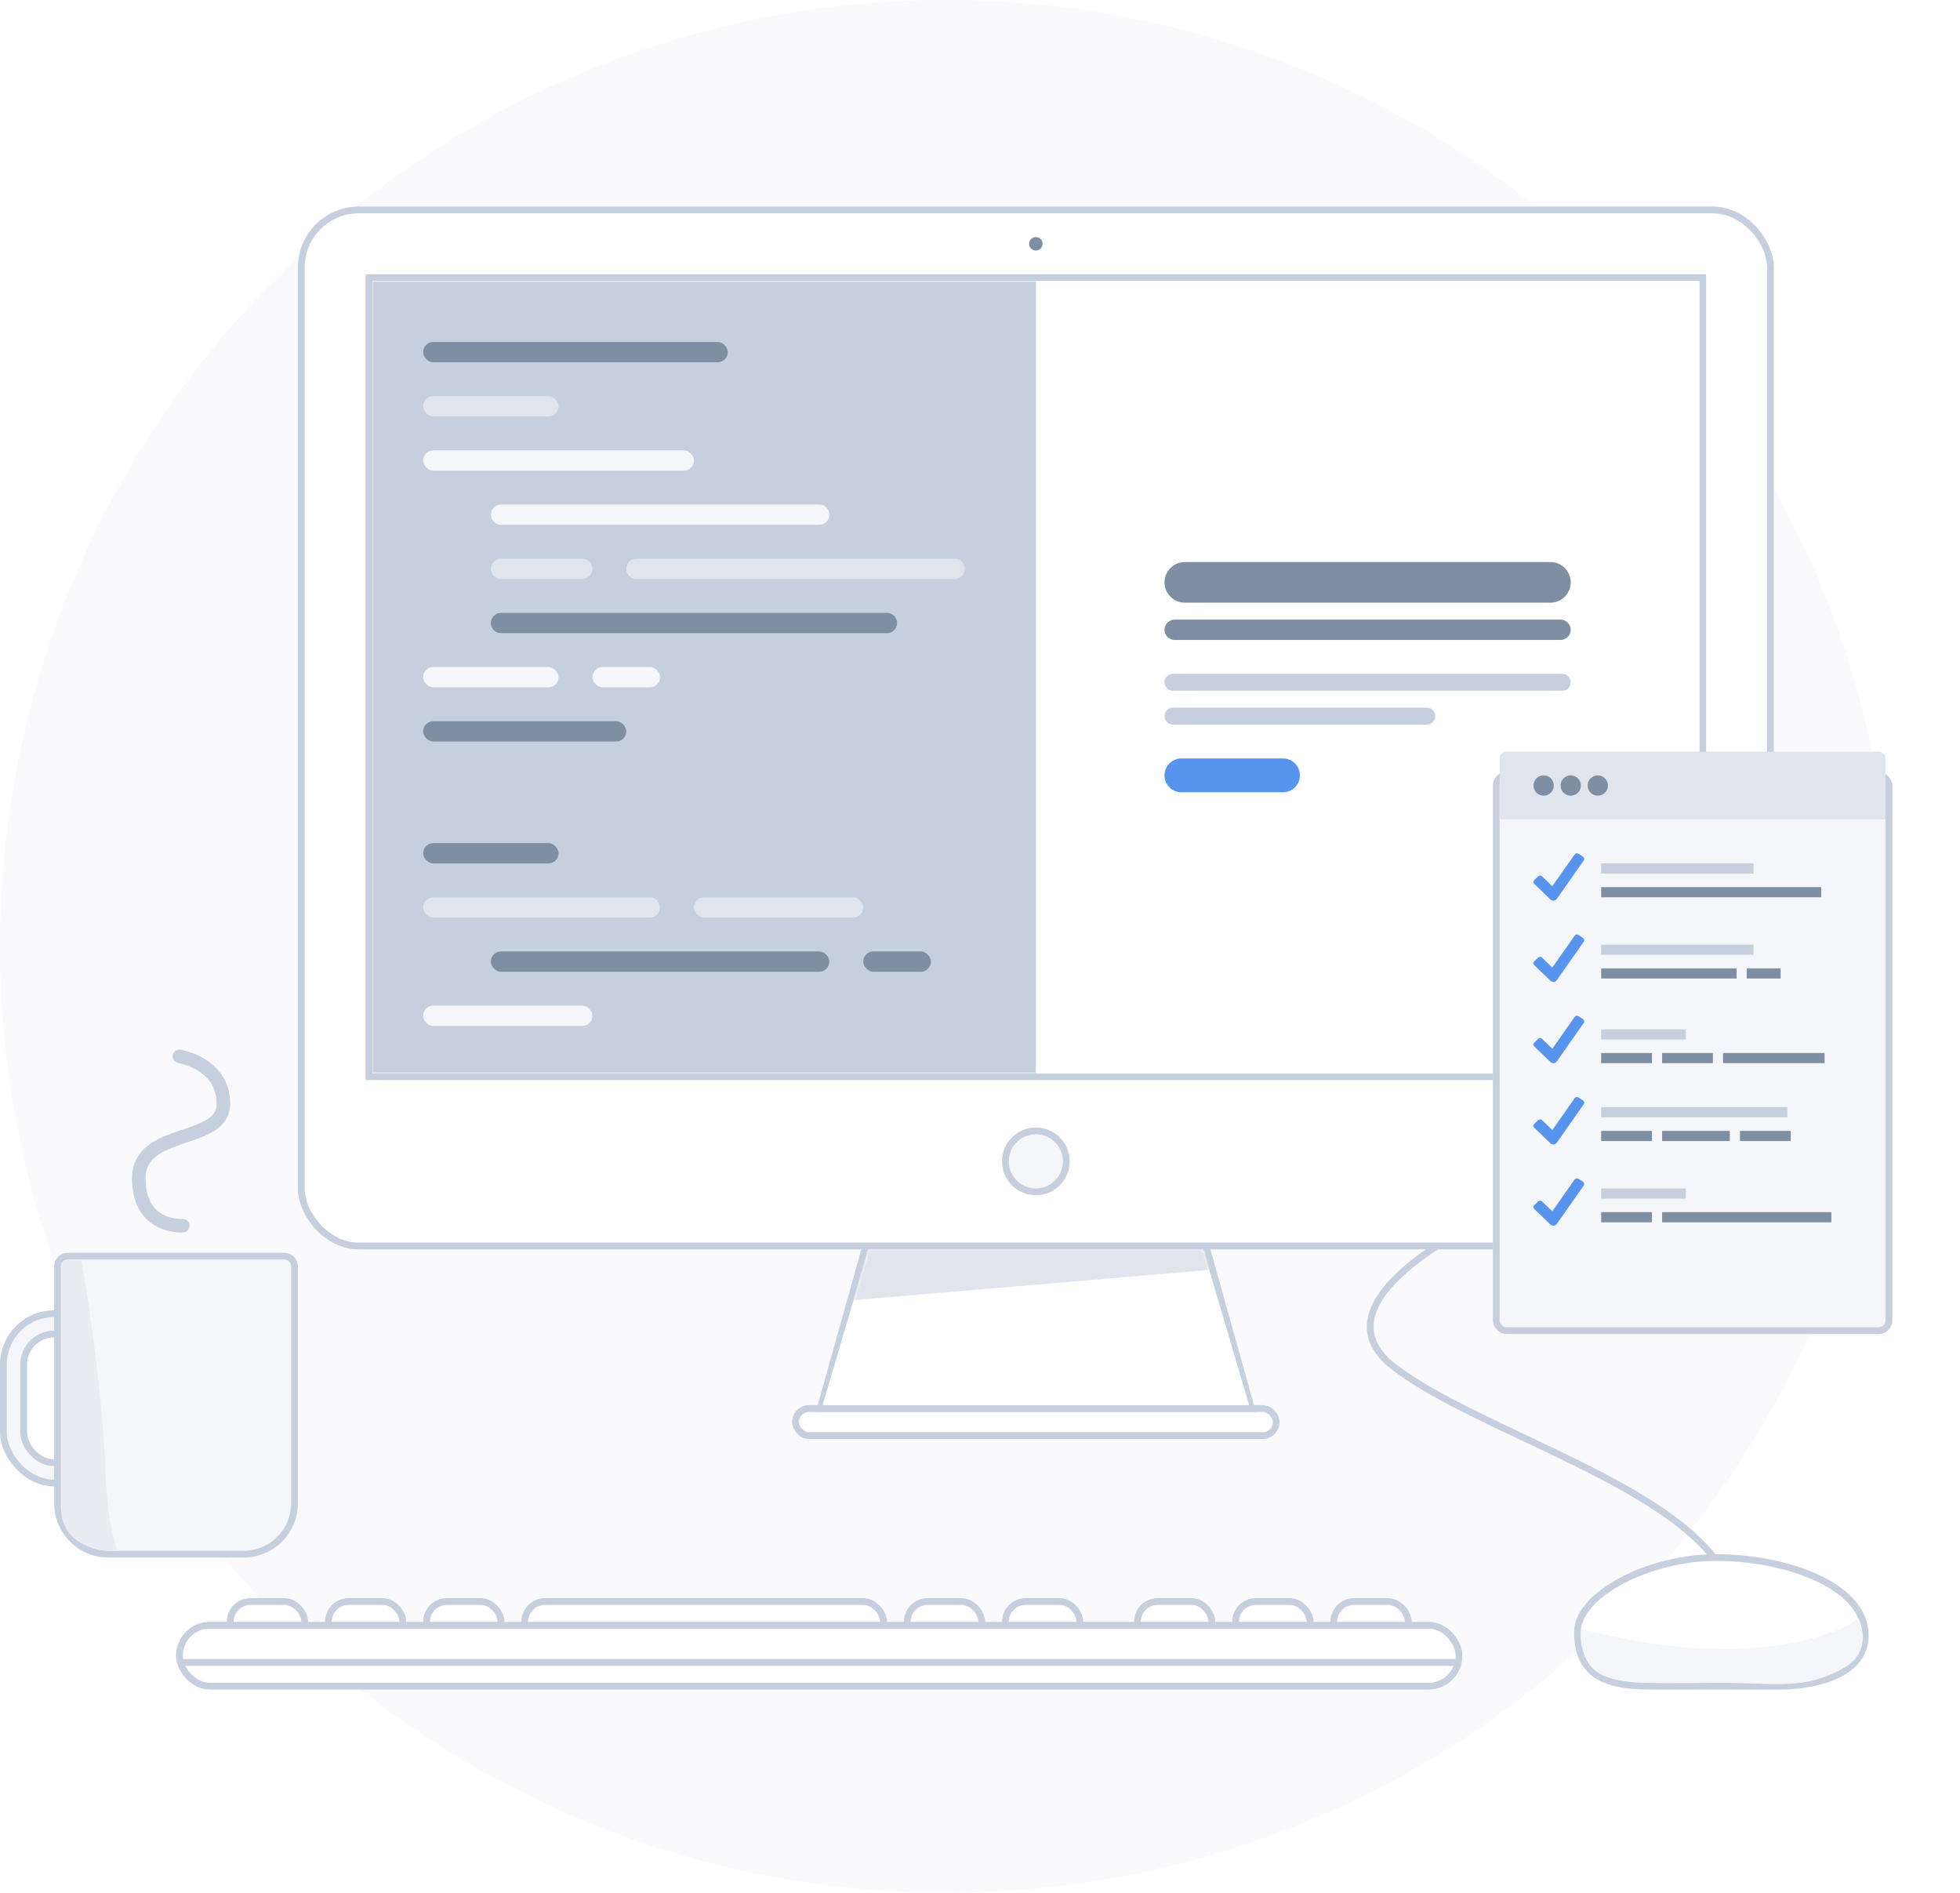 <svg width="579" height="559" viewBox="0 0 579 559" fill="none" xmlns="http://www.w3.org/2000/svg">
<path fill-rule="evenodd" clip-rule="evenodd" d="M279.5 559C433.864 559 559 433.864 559 279.5C559 125.136 433.864 0 279.5 0C125.136 0 0 125.136 0 279.5C0 433.864 125.136 559 279.5 559Z" fill="#FAFAFC"/>
<path d="M437.33 360.797C437.33 360.797 386.459 384.332 411.894 403.809C437.33 423.285 499.209 439.634 510.687 467.461" stroke="#C5CFDE" stroke-width="2"/>
<rect x="235" y="416" width="142" height="8" rx="4" fill="white" stroke="#C5CFDE" stroke-width="2"/>
<path d="M242.318 416L255.758 368H356.242L369.682 416H242.318Z" fill="white" stroke="#C5CFDE" stroke-width="2"/>
<path fill-rule="evenodd" clip-rule="evenodd" d="M256.569 369H355.431L369 415H243L256.569 369Z" fill="white"/>
<mask id="mask0" mask-type="alpha" maskUnits="userSpaceOnUse" x="243" y="369" width="126" height="46">
<path fill-rule="evenodd" clip-rule="evenodd" d="M256.569 369H355.431L369 415H243L256.569 369Z" fill="white"/>
</mask>
<g mask="url(#mask0)">
<path fill-rule="evenodd" clip-rule="evenodd" d="M256 369H356L358 375L252 384L256 369Z" fill="#E0E4EC"/>
</g>
<path fill-rule="evenodd" clip-rule="evenodd" d="M487 498C502 498 527 498 527 498C527 498 551 498 551 483C551 468 527 460 507 460C487 460 466 471 466 482C466 493 472 498 487 498Z" fill="white" stroke="#C5CFDE" stroke-width="2"/>
<path fill-rule="evenodd" clip-rule="evenodd" d="M467 481C467 481 486.368 486.669 507 487C527.632 487.331 542.958 482.648 549 478C549 478 551.102 481.888 550 486C548.898 490.112 546.32 491.923 542 494C531.635 498.984 523.322 497 508 497C494.412 497 478 498 472 494C466 490 467 481 467 481Z" fill="#F5F6FA"/>
<rect x="68" y="473" width="22" height="12" rx="6" fill="white" stroke="#C5CFDE" stroke-width="2"/>
<rect x="97" y="473" width="22" height="12" rx="6" fill="white" stroke="#C5CFDE" stroke-width="2"/>
<rect x="126" y="473" width="22" height="12" rx="6" fill="white" stroke="#C5CFDE" stroke-width="2"/>
<rect x="268" y="473" width="22" height="12" rx="6" fill="white" stroke="#C5CFDE" stroke-width="2"/>
<rect x="297" y="473" width="22" height="12" rx="6" fill="white" stroke="#C5CFDE" stroke-width="2"/>
<rect x="394" y="473" width="22" height="12" rx="6" fill="white" stroke="#C5CFDE" stroke-width="2"/>
<rect x="365" y="473" width="22" height="12" rx="6" fill="white" stroke="#C5CFDE" stroke-width="2"/>
<rect x="336" y="473" width="22" height="12" rx="6" fill="white" stroke="#C5CFDE" stroke-width="2"/>
<rect x="155" y="473" width="106" height="12" rx="6" fill="white" stroke="#C5CFDE" stroke-width="2"/>
<rect x="53" y="480" width="378" height="18" rx="9" fill="white" stroke="#C5CFDE" stroke-width="2"/>
<rect x="54" y="490" width="376" height="2" fill="#C5CFDE"/>
<rect x="1" y="388" width="30" height="50" rx="15" fill="#F5F6FA" stroke="#C5CFDE" stroke-width="2"/>
<rect x="7" y="394" width="18" height="38" rx="9" fill="white" stroke="#C5CFDE" stroke-width="2"/>
<path d="M17 374C17 372.343 18.343 371 20 371H84C85.657 371 87 372.343 87 374V444C87 452.284 80.284 459 72 459H32C23.716 459 17 452.284 17 444V374Z" fill="#F5F6FA" stroke="#C5CFDE" stroke-width="2"/>
<path d="M53 312C53 312 66 314 66 326C66 338 41 333 41 348C41 363 54 362 54 362" stroke="#C5CFDE" stroke-width="4" stroke-linecap="round"/>
<path fill-rule="evenodd" clip-rule="evenodd" d="M24 372C24 372 30 405 31.165 434.967C31.759 450.233 34.321 458 35 458C37 458 18 460 18 445C18 430 18 374 18 374C18 374 18 372 20 372C22 372 24 372 24 372Z" fill="#EAECF2"/>
<rect x="89" y="62" width="434" height="306" rx="17" fill="white" stroke="#C5CFDE" stroke-width="2"/>
<rect x="109" y="82" width="394" height="236" fill="white" stroke="#C5CFDE" stroke-width="2"/>
<rect x="110" y="83" width="392" height="234" fill="white"/>
<mask id="mask1" mask-type="alpha" maskUnits="userSpaceOnUse" x="110" y="83" width="392" height="234">
<rect x="110" y="83" width="392" height="234" fill="white"/>
</mask>
<g mask="url(#mask1)">
<rect x="110" y="83" width="196" height="234" fill="#C5CFDE"/>
<rect x="125" y="117" width="40" height="6" rx="3" fill="#E0E4EC"/>
<rect x="125" y="101" width="90" height="6" rx="3" fill="#7E8FA4"/>
<rect x="125" y="133" width="80" height="6" rx="3" fill="#F5F6FA"/>
<rect x="125" y="197" width="40" height="6" rx="3" fill="#F5F6FA"/>
<rect x="125" y="213" width="60" height="6" rx="3" fill="#7E8FA4"/>
<rect x="125" y="249" width="40" height="6" rx="3" fill="#7E8FA4"/>
<rect x="125" y="265" width="70" height="6" rx="3" fill="#E0E4EC"/>
<rect x="125" y="297" width="50" height="6" rx="3" fill="#F5F6FA"/>
<rect x="205" y="265" width="50" height="6" rx="3" fill="#E0E4EC"/>
<rect x="145" y="281" width="100" height="6" rx="3" fill="#7E8FA4"/>
<rect x="255" y="281" width="20" height="6" rx="3" fill="#7E8FA4"/>
<rect x="175" y="197" width="20" height="6" rx="3" fill="#F5F6FA"/>
<path fill-rule="evenodd" clip-rule="evenodd" d="M145 152C145 150.343 146.343 149 148 149H242C243.657 149 245 150.343 245 152C245 153.657 243.657 155 242 155H148C146.343 155 145 153.657 145 152Z" fill="#F5F6FA"/>
<path fill-rule="evenodd" clip-rule="evenodd" d="M145 184C145 182.343 146.343 181 148 181H262C263.657 181 265 182.343 265 184C265 185.657 263.657 187 262 187H148C146.343 187 145 185.657 145 184Z" fill="#7E8FA4"/>
<path fill-rule="evenodd" clip-rule="evenodd" d="M145 168C145 166.343 146.343 165 148 165H172C173.657 165 175 166.343 175 168C175 169.657 173.657 171 172 171H148C146.343 171 145 169.657 145 168Z" fill="#E0E4EC"/>
<path fill-rule="evenodd" clip-rule="evenodd" d="M185 168C185 166.343 186.343 165 188 165H282C283.657 165 285 166.343 285 168C285 169.657 283.657 171 282 171H188C186.343 171 185 169.657 185 168Z" fill="#E0E4EC"/>
<path fill-rule="evenodd" clip-rule="evenodd" d="M344 172C344 168.686 346.686 166 350 166H458C461.314 166 464 168.686 464 172C464 175.314 461.314 178 458 178H350C346.686 178 344 175.314 344 172Z" fill="#7E8FA4"/>
<path fill-rule="evenodd" clip-rule="evenodd" d="M344 186C344 184.343 345.343 183 347 183H461C462.657 183 464 184.343 464 186C464 187.657 462.657 189 461 189H347C345.343 189 344 187.657 344 186Z" fill="#7E8FA4"/>
<path fill-rule="evenodd" clip-rule="evenodd" d="M344 201.5C344 200.119 345.119 199 346.5 199H461.5C462.881 199 464 200.119 464 201.5C464 202.881 462.881 204 461.5 204H346.5C345.119 204 344 202.881 344 201.5Z" fill="#C5CFDE"/>
<path fill-rule="evenodd" clip-rule="evenodd" d="M344 211.5C344 210.119 345.119 209 346.5 209H421.5C422.881 209 424 210.119 424 211.5C424 212.881 422.881 214 421.5 214H346.5C345.119 214 344 212.881 344 211.5Z" fill="#C5CFDE"/>
<path fill-rule="evenodd" clip-rule="evenodd" d="M344 229C344 226.239 346.239 224 349 224H379C381.761 224 384 226.239 384 229C384 231.761 381.761 234 379 234H349C346.239 234 344 231.761 344 229Z" fill="#5694ED"/>
</g>
<path d="M315 343C315 347.971 310.971 352 306 352C301.029 352 297 347.971 297 343C297 338.029 301.029 334 306 334C310.971 334 315 338.029 315 343Z" fill="#F5F6FA" stroke="#C5CFDE" stroke-width="2"/>
<path fill-rule="evenodd" clip-rule="evenodd" d="M306 74C307.105 74 308 73.105 308 72C308 70.895 307.105 70 306 70C304.895 70 304 70.895 304 72C304 73.105 304.895 74 306 74Z" fill="#7E8FA4"/>
<g filter="url(#filter0_d)">
<rect x="441" y="220" width="118" height="166" rx="4" fill="#F5F6FA"/>
<rect x="442" y="221" width="116" height="164" rx="3" stroke="#C5CFDE" stroke-width="2"/>
</g>
<path fill-rule="evenodd" clip-rule="evenodd" d="M473 334H488V337H473V334ZM491 334H511V337H491V334ZM529 334H514V337H529V334Z" fill="#7E8FA4"/>
<rect x="473" y="327" width="55" height="3" fill="#C5CFDE"/>
<path fill-rule="evenodd" clip-rule="evenodd" d="M473 311H488V314H473V311ZM491 311H506V314H491V311ZM539 311H509V314H539V311Z" fill="#7E8FA4"/>
<rect x="473" y="304" width="25" height="3" fill="#C5CFDE"/>
<path fill-rule="evenodd" clip-rule="evenodd" d="M513 286H473V289H513V286ZM526 286H516V289H526V286Z" fill="#7E8FA4"/>
<rect x="473" y="279" width="45" height="3" fill="#C5CFDE"/>
<rect x="473" y="262" width="65" height="3" fill="#7E8FA4"/>
<rect x="473" y="255" width="45" height="3" fill="#C5CFDE"/>
<path fill-rule="evenodd" clip-rule="evenodd" d="M467.643 253.02L466.297 252.136C465.925 251.892 465.415 251.986 465.166 252.343L458.57 261.75L455.539 258.819C455.223 258.512 454.706 258.512 454.389 258.819L453.238 259.933C452.921 260.239 452.921 260.738 453.238 261.047L457.899 265.555C458.16 265.808 458.57 266 458.94 266C459.309 266 459.681 265.776 459.921 265.439L467.86 254.112C468.112 253.754 468.015 253.264 467.643 253.02Z" fill="#5694ED"/>
<path fill-rule="evenodd" clip-rule="evenodd" d="M467.643 277.02L466.297 276.136C465.925 275.892 465.415 275.986 465.166 276.343L458.57 285.75L455.539 282.819C455.223 282.512 454.706 282.512 454.389 282.819L453.238 283.933C452.921 284.239 452.921 284.738 453.238 285.047L457.899 289.555C458.16 289.808 458.57 290 458.94 290C459.309 290 459.681 289.776 459.921 289.439L467.86 278.112C468.112 277.754 468.015 277.264 467.643 277.02Z" fill="#5694ED"/>
<path fill-rule="evenodd" clip-rule="evenodd" d="M467.643 301.02L466.297 300.136C465.925 299.892 465.415 299.986 465.166 300.343L458.57 309.75L455.539 306.819C455.223 306.512 454.706 306.512 454.389 306.819L453.238 307.933C452.921 308.239 452.921 308.738 453.238 309.047L457.899 313.555C458.16 313.808 458.57 314 458.94 314C459.309 314 459.681 313.776 459.921 313.439L467.86 302.112C468.112 301.754 468.015 301.264 467.643 301.02Z" fill="#5694ED"/>
<path fill-rule="evenodd" clip-rule="evenodd" d="M467.643 325.02L466.297 324.136C465.925 323.892 465.415 323.986 465.166 324.343L458.57 333.75L455.539 330.819C455.223 330.512 454.706 330.512 454.389 330.819L453.238 331.933C452.921 332.239 452.921 332.738 453.238 333.047L457.899 337.555C458.16 337.808 458.57 338 458.94 338C459.309 338 459.681 337.776 459.921 337.439L467.86 326.112C468.112 325.754 468.015 325.264 467.643 325.02Z" fill="#5694ED"/>
<path fill-rule="evenodd" clip-rule="evenodd" d="M488 358H473V361H488V358ZM541 358H491V361H541V358Z" fill="#7E8FA4"/>
<rect x="473" y="351" width="25" height="3" fill="#C5CFDE"/>
<path fill-rule="evenodd" clip-rule="evenodd" d="M467.643 349.02L466.297 348.136C465.925 347.892 465.415 347.986 465.166 348.343L458.57 357.75L455.539 354.819C455.223 354.512 454.706 354.512 454.389 354.819L453.238 355.933C452.921 356.239 452.921 356.738 453.238 357.047L457.899 361.555C458.16 361.808 458.57 362 458.94 362C459.309 362 459.681 361.776 459.921 361.439L467.86 350.112C468.112 349.754 468.015 349.264 467.643 349.02Z" fill="#5694ED"/>
<path d="M443 224C443 222.895 443.895 222 445 222H555C556.105 222 557 222.895 557 224V242H443V224Z" fill="#E0E4EC"/>
<path fill-rule="evenodd" clip-rule="evenodd" d="M472 235C473.657 235 475 233.657 475 232C475 230.343 473.657 229 472 229C470.343 229 469 230.343 469 232C469 233.657 470.343 235 472 235Z" fill="#7E8FA4"/>
<path fill-rule="evenodd" clip-rule="evenodd" d="M464 235C465.657 235 467 233.657 467 232C467 230.343 465.657 229 464 229C462.343 229 461 230.343 461 232C461 233.657 462.343 235 464 235Z" fill="#7E8FA4"/>
<path fill-rule="evenodd" clip-rule="evenodd" d="M456 235C457.657 235 459 233.657 459 232C459 230.343 457.657 229 456 229C454.343 229 453 230.343 453 232C453 233.657 454.343 235 456 235Z" fill="#7E8FA4"/>
<defs>
<filter id="filter0_d" x="421" y="208" width="158" height="206" filterUnits="userSpaceOnUse" color-interpolation-filters="sRGB">
<feFlood flood-opacity="0" result="BackgroundImageFix"/>
<feColorMatrix in="SourceAlpha" type="matrix" values="0 0 0 0 0 0 0 0 0 0 0 0 0 0 0 0 0 0 127 0"/>
<feOffset dy="8"/>
<feGaussianBlur stdDeviation="10"/>
<feColorMatrix type="matrix" values="0 0 0 0 0.773 0 0 0 0 0.812 0 0 0 0 0.871 0 0 0 0.5 0"/>
<feBlend mode="normal" in2="BackgroundImageFix" result="effect1_dropShadow"/>
<feBlend mode="normal" in="SourceGraphic" in2="effect1_dropShadow" result="shape"/>
</filter>
</defs>
</svg>
